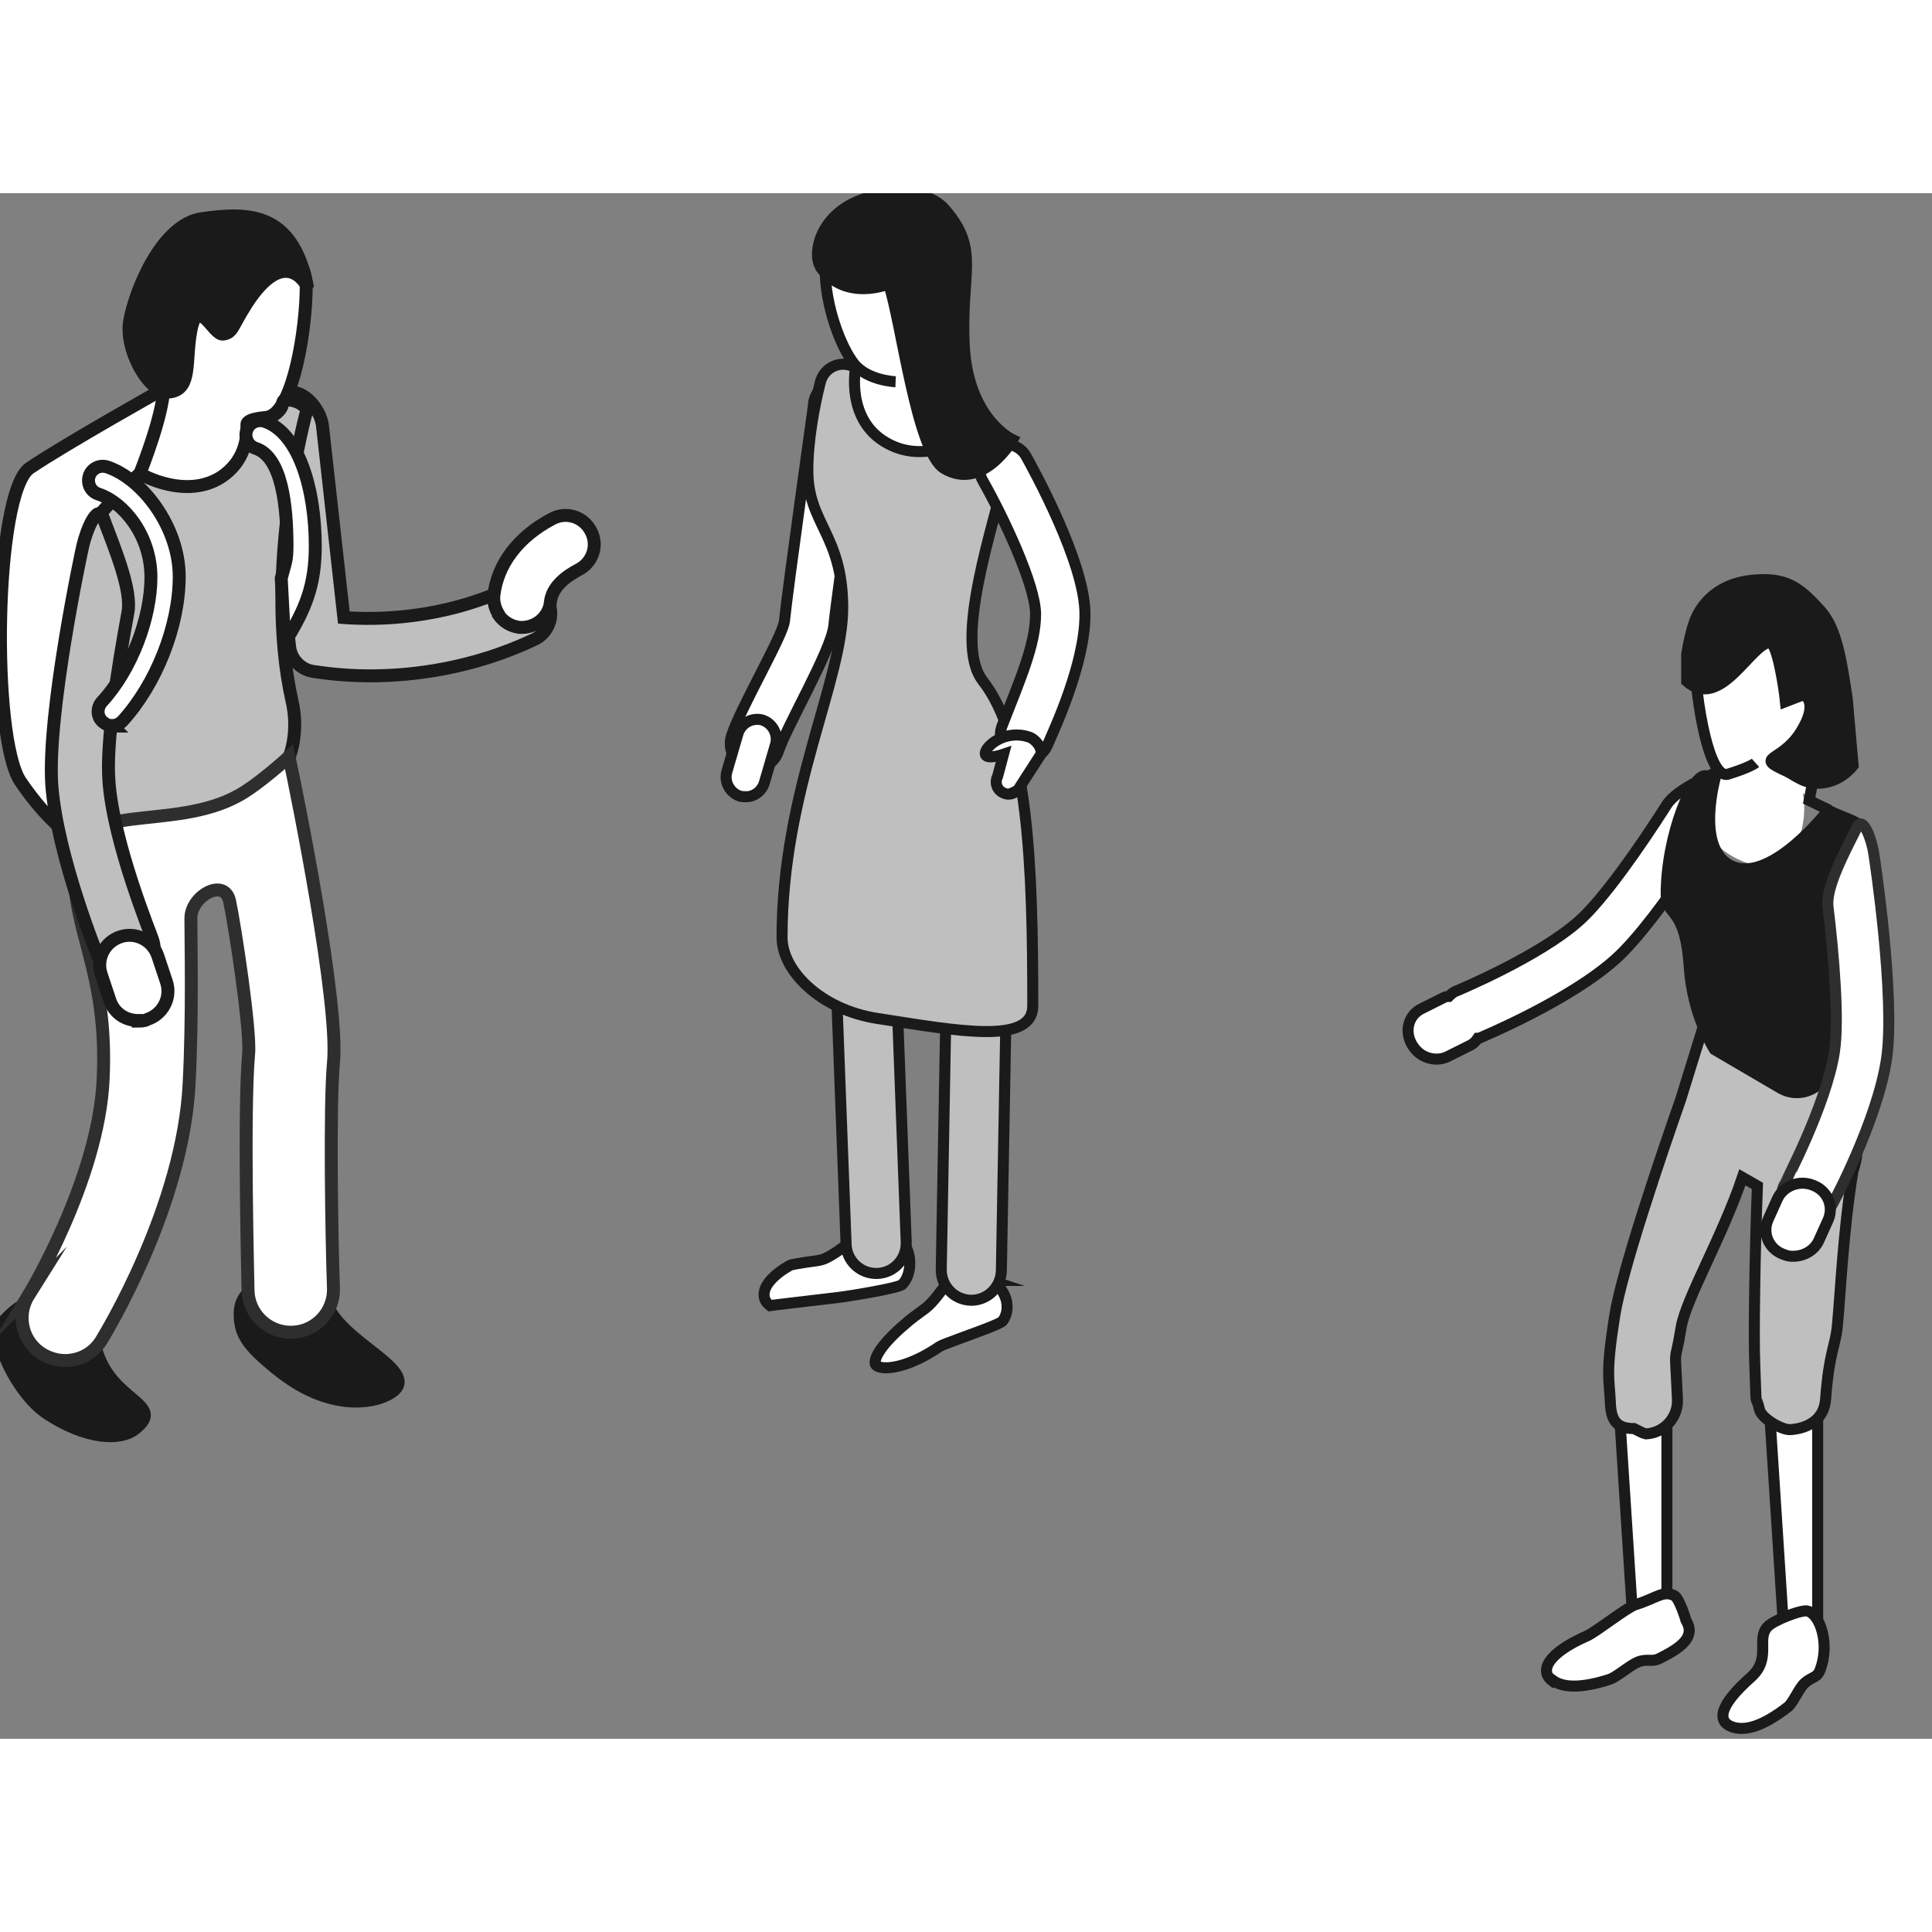 <svg width="1em" height="1em" viewBox="0 0 85 68" fill="none" xmlns="http://www.w3.org/2000/svg">
<rect x="0" y="0" width="85" height="68" fill="#808080" stroke="none"/>
<g clip-path="url(#clip0_6135_140445)">
<path d="M33.616 48.447C33.616 48.046 34.041 47.573 34.75 47.172C34.845 47.125 35.222 47.077 35.482 47.03C35.813 46.983 36.12 46.959 36.309 46.865C36.663 46.7 37.018 46.44 37.348 46.18C37.726 45.897 38.104 45.613 38.388 45.566C38.718 45.519 39.261 45.802 39.521 45.991H39.545C39.781 46.133 39.97 46.487 40.017 46.888C40.064 47.337 39.946 47.762 39.687 48.022C39.427 48.188 37.419 48.518 36.829 48.589C35.057 48.802 34.183 48.896 33.876 48.943C33.758 48.849 33.616 48.707 33.616 48.471V48.447Z" fill="white" stroke="#1A1A1A" stroke-width="0.485" stroke-miterlimit="10"/>
<path d="M43.56 47.834C43.844 47.928 44.127 48.259 44.245 48.613C44.316 48.826 44.387 49.251 44.103 49.629C43.938 49.771 42.946 50.125 42.427 50.314C41.742 50.574 41.458 50.668 41.34 50.739C40.136 51.566 39.12 51.778 38.671 51.637C38.529 51.589 38.506 51.519 38.506 51.495C38.459 51.235 38.766 50.645 39.828 49.747C40.065 49.534 40.325 49.346 40.584 49.157C40.939 48.92 41.198 48.566 41.434 48.259C41.671 47.952 41.883 47.669 42.12 47.574C42.497 47.432 43.111 47.645 43.442 47.787L43.584 47.834H43.56Z" fill="white" stroke="#1A1A1A" stroke-width="0.485" stroke-miterlimit="10"/>
<path d="M42.734 48.706C43.442 48.706 44.033 48.14 44.056 47.407L44.34 31.677C44.34 30.945 43.773 30.354 43.041 30.331C42.332 30.307 41.718 30.898 41.694 31.63L41.411 47.36C41.411 48.092 41.978 48.683 42.71 48.706C42.71 48.706 42.71 48.706 42.734 48.706Z" fill="#BFBFBF" stroke="#1A1A1A" stroke-width="0.485" stroke-miterlimit="10"/>
<path d="M38.548 47.527C38.548 47.527 38.571 47.527 38.595 47.527C39.327 47.503 39.894 46.889 39.87 46.157L39.233 29.293C39.209 28.561 38.595 27.994 37.863 28.017C37.131 28.041 36.564 28.655 36.587 29.387L37.225 46.251C37.249 46.96 37.839 47.527 38.548 47.527Z" fill="#BFBFBF" stroke="#1A1A1A" stroke-width="0.485" stroke-miterlimit="10"/>
<path d="M33.118 25.324C33.118 25.324 32.976 25.324 32.905 25.277C32.339 25.112 32.008 24.498 32.173 23.907C32.551 22.679 34.441 19.49 34.511 18.829C34.677 17.223 35.787 9.405 35.787 9.334C35.811 8.72 36.33 8.271 36.944 8.295C37.535 8.318 38.007 8.838 37.983 9.452C37.983 9.783 36.85 17.388 36.684 19.041C36.566 20.128 34.582 23.506 34.252 24.545C34.086 25.041 33.614 25.372 33.094 25.301L33.118 25.324Z" fill="white" stroke="#1A1A1A" stroke-width="0.485" stroke-miterlimit="10"/>
<path d="M32.825 26.553C32.825 26.553 32.66 26.553 32.565 26.53C32.116 26.388 31.857 25.916 31.974 25.467L32.471 23.766C32.612 23.318 33.085 23.058 33.533 23.176C33.982 23.318 34.242 23.79 34.124 24.239L33.628 25.939C33.51 26.317 33.179 26.553 32.825 26.553Z" fill="white" stroke="#1A1A1A" stroke-width="0.485" stroke-miterlimit="10"/>
<path d="M42.426 10.656C42.426 11.53 40.206 11.766 39.379 11.766C38.552 11.766 37.3 9.002 37.3 8.152C37.3 7.278 38.245 7.538 39.072 7.538C39.898 7.538 42.426 9.806 42.426 10.656Z" fill="white" stroke="#1A1A1A" stroke-width="0.485" stroke-miterlimit="10"/>
<path d="M43.217 21.429C45.248 23.98 45.438 29.625 45.438 35.742C45.438 37.49 42.131 36.852 38.611 36.309C36.132 35.931 34.407 34.23 34.407 32.742C34.407 26.294 37.076 21.476 37.076 18.24C37.076 15.005 35.541 14.556 35.541 12.194C35.541 10.871 35.825 9.383 36.084 8.344C36.25 7.635 37.029 7.305 37.643 7.683C37.643 7.683 37.194 9.974 39.013 10.989C40.808 12.005 42.627 10.659 42.627 10.659C43.619 11.06 44.257 12.217 44.257 12.217C43.761 14.485 41.895 19.776 43.241 21.453L43.217 21.429Z" fill="#BFBFBF" stroke="#1A1A1A" stroke-width="0.485" stroke-miterlimit="10"/>
<path d="M45.608 24.78C45.349 24.922 45.018 24.946 44.711 24.828C44.144 24.615 43.861 23.977 44.097 23.41C44.876 21.403 45.561 19.867 45.561 18.521C45.561 17.246 44.144 14.246 43.247 12.664C42.94 12.144 43.129 11.483 43.672 11.176C44.191 10.892 44.876 11.057 45.16 11.601C45.419 12.073 47.758 16.277 47.734 18.545C47.734 20.741 46.341 23.67 46.105 24.237C46.01 24.497 45.797 24.709 45.585 24.828L45.608 24.78Z" fill="white" stroke="#1A1A1A" stroke-width="0.485" stroke-miterlimit="10"/>
<path d="M41.316 7.751C41.174 6.476 41.552 4.657 41.623 3.642C41.717 2.65 41.906 0.973 39.639 0.76C37.277 0.524 36.332 1.728 36.308 3.311C36.285 4.917 36.993 6.783 37.584 7.515C38.174 8.247 39.403 8.295 39.403 8.295" fill="white"/>
<path d="M41.316 7.751C41.174 6.476 41.552 4.657 41.623 3.642C41.717 2.65 41.906 0.973 39.639 0.76C37.277 0.524 36.332 1.728 36.308 3.311C36.285 4.917 36.993 6.783 37.584 7.515C38.174 8.247 39.403 8.295 39.403 8.295" stroke="#1A1A1A" stroke-width="0.485" stroke-miterlimit="10"/>
<path d="M36.119 3.287C37.229 4.775 39.095 3.996 39.095 3.996C39.662 5.673 40.323 11.412 41.551 12.121C43.252 13.113 44.551 10.846 44.551 10.846C44.551 10.846 42.59 9.948 42.425 6.712C42.26 3.476 43.134 2.508 41.575 0.713C40.795 -0.185 39.26 -0.043 38.481 0.123C36.048 0.642 35.694 2.721 36.119 3.264V3.287Z" fill="#1A1A1A" stroke="#1A1A1A" stroke-width="0.485" stroke-miterlimit="10"/>
<path d="M44.599 26.386C44.457 26.457 44.292 26.457 44.15 26.386C43.867 26.268 43.749 25.937 43.891 25.654L44.15 24.685C44.15 24.685 43.324 24.969 43.347 24.638C43.371 24.307 44.245 23.575 45.284 23.93C45.568 24.024 45.898 24.449 45.78 24.709L44.883 26.102C44.835 26.221 44.717 26.315 44.599 26.362V26.386Z" fill="white" stroke="#1A1A1A" stroke-width="0.485" stroke-miterlimit="10"/>
<path d="M76.402 26.34C76.709 25.82 77.087 24.781 76.543 25.017C75.339 25.56 73.803 26.174 73.331 26.906C72.174 28.725 70.544 31.063 69.481 32.008C67.71 33.591 64.12 35.079 64.072 35.102C63.931 35.15 63.836 35.244 63.742 35.338C63.647 35.338 63.553 35.362 63.482 35.409L62.537 35.882C61.97 36.165 61.781 36.85 62.112 37.441C62.183 37.559 62.254 37.653 62.348 37.748C62.702 38.102 63.269 38.196 63.694 37.984L64.639 37.511C64.805 37.441 64.923 37.322 65.017 37.181H65.064C65.23 37.11 69.032 35.527 71.064 33.709C73.071 31.914 76.284 26.576 76.402 26.34Z" fill="white" stroke="#1A1A1A" stroke-width="0.485" stroke-miterlimit="10"/>
<path d="M78.505 63.657L77.82 53.076H79.97V63.657H78.505Z" fill="white" stroke="#1A1A1A" stroke-width="0.485" stroke-miterlimit="10"/>
<path d="M71.896 63.657L71.211 53.076H73.337V63.657H71.896Z" fill="white" stroke="#1A1A1A" stroke-width="0.485" stroke-miterlimit="10"/>
<path d="M68.318 65.429C68.791 65.783 69.665 65.76 70.822 65.382C71.153 65.264 71.672 64.791 72.05 64.626C72.451 64.461 72.664 64.626 72.971 64.484C74.034 63.965 74.601 63.492 74.176 62.784C74.176 62.784 73.892 61.816 73.656 61.697C73.16 61.461 72.877 61.816 71.956 62.099C71.578 62.217 70.208 63.303 69.83 63.469C68.106 64.225 67.704 65.004 68.294 65.453L68.318 65.429Z" fill="white" stroke="#1A1A1A" stroke-width="0.485" stroke-miterlimit="10"/>
<path d="M76.233 67.485C76.823 67.674 77.603 67.414 78.642 66.611C78.878 66.445 79.138 65.784 79.397 65.548C79.752 65.241 79.941 65.335 80.082 64.957C80.508 63.824 80.082 62.548 79.539 62.383C79.303 62.288 78.028 62.784 77.768 63.068C77.248 63.611 77.957 64.461 77.036 65.288C75.618 66.54 75.524 67.249 76.233 67.485Z" fill="white" stroke="#1A1A1A" stroke-width="0.485" stroke-miterlimit="10"/>
<path d="M79.381 27.048C79.381 28.465 78.649 29.622 77.728 29.622C76.807 29.622 75.035 28.866 75.035 27.426C75.035 25.985 76.476 23.387 77.397 23.387C78.318 23.387 79.381 25.607 79.381 27.048Z" fill="white"/>
<path d="M80.319 53.052C80.484 50.903 80.744 50.785 80.838 49.816C80.98 48.305 81.098 45.588 81.523 43.014C81.925 41.951 81.854 39.566 80.626 38.148C77.555 34.676 74.886 36.826 74.886 36.826L73.942 39.873C73.091 42.306 71.343 47.431 71.036 49.415C70.635 51.966 70.8 52.131 70.847 53.17C70.871 53.973 71.107 54.351 71.887 54.351C71.887 54.351 72.359 54.587 72.383 54.587C73.209 54.564 73.847 53.855 73.8 53.052C73.682 50.359 73.658 51.8 73.965 49.887C74.178 48.635 75.784 45.895 76.658 43.297L77.319 43.675C77.201 46.722 77.154 50.336 77.201 51.493C77.295 53.855 77.201 52.627 77.413 53.525C77.508 53.902 78.358 54.398 78.736 54.398C78.736 54.398 80.224 54.398 80.319 53.052Z" fill="#BFBFBF" stroke="#1A1A1A" stroke-width="0.485" stroke-miterlimit="10"/>
<path d="M78.336 39.377L75.43 37.676C75.43 37.676 74.462 36.212 74.32 34.039C74.131 31.299 73.305 31.889 73.305 30.826C73.305 28.276 74.509 25.3 75.123 25.654L75.501 25.583C75.501 25.583 74.509 28.913 76.234 29.622C77.981 30.331 80.438 27.142 80.438 27.142C81.099 27.52 82.209 27.662 82.209 28.441L80.485 38.29C80.367 39.329 79.233 39.896 78.336 39.377Z" fill="#1A1A1A" stroke="#1A1A1A" stroke-width="0.485" stroke-miterlimit="10"/>
<path d="M80.47 27.142L79.596 26.717L80.139 23.835C80.21 23.174 80.304 21.733 80.281 20.363C80.281 19.159 79.832 17.434 78.013 17.293C76.195 17.151 74.47 18.332 74.541 20.34C74.612 22.347 75.179 25.819 76.029 25.559C77.021 25.252 77.234 25.063 77.234 25.063" fill="white"/>
<path d="M80.47 27.142L79.596 26.717L80.139 23.835C80.21 23.174 80.304 21.733 80.281 20.363C80.281 19.159 79.832 17.434 78.013 17.293C76.195 17.151 74.47 18.332 74.541 20.34C74.612 22.347 75.179 25.819 76.029 25.559C77.021 25.252 77.234 25.063 77.234 25.063" stroke="#1A1A1A" stroke-width="0.485" stroke-miterlimit="10"/>
<path d="M81.529 25.182C81.529 25.182 81.057 25.82 80.254 25.938C79.451 26.056 79.049 25.654 78.624 25.442C77.112 24.757 78.364 25.064 79.214 23.718C80.065 22.372 79.356 22.064 79.356 22.064L78.553 22.372C78.482 21.663 78.175 19.773 77.868 19.773C77.041 19.773 75.695 22.797 74.207 21.474V20.293C74.207 20.293 74.349 19.348 74.585 18.758C74.774 18.309 75.364 17.223 77.041 17.034C78.553 16.868 79.144 17.317 80.065 18.332C80.797 19.112 81.009 20.506 81.269 22.23L81.529 25.182Z" fill="#1A1A1A" stroke="#1A1A1A" stroke-width="0.485" stroke-miterlimit="10"/>
<path d="M79.456 45.187C79.314 45.187 79.172 45.14 79.03 45.069C78.463 44.809 78.227 44.148 78.511 43.605C78.511 43.581 80.353 40.109 80.707 37.771C80.92 36.377 80.684 33.519 80.424 31.394C80.329 30.543 81.109 29.079 81.699 27.898C81.959 27.355 82.337 28.418 82.431 29.008C82.479 29.268 83.4 35.433 82.998 38.102C82.597 40.794 80.66 44.431 80.566 44.573C80.353 44.975 79.904 45.187 79.456 45.164V45.187Z" fill="white" stroke="#2E2E2E" stroke-width="0.485" stroke-miterlimit="10"/>
<path d="M78.814 46.77C78.695 46.77 78.554 46.723 78.436 46.676C77.822 46.44 77.538 45.779 77.774 45.188L78.199 44.243C78.459 43.676 79.168 43.393 79.782 43.653C80.396 43.889 80.68 44.55 80.443 45.141L80.018 46.086C79.806 46.534 79.333 46.794 78.814 46.77Z" fill="white" stroke="#1A1A1A" stroke-width="0.485" stroke-miterlimit="10"/>
<path d="M17.119 52.805C16.332 53.262 14.478 53.49 12.395 51.891C10.795 50.646 10.566 50.138 10.566 49.274C10.566 47.598 13.513 47.344 14.478 49.122C15.367 50.773 18.643 51.941 17.119 52.805Z" fill="#1A1A1A" stroke="#1A1A1A" stroke-width="0.569" stroke-miterlimit="10"/>
<path d="M5.932 54.353C5.272 54.887 3.748 54.785 2.071 53.668C0.776 52.804 -0.418 50.315 0.141 49.68C1.894 47.674 3.672 48.867 4.205 50.823C4.84 53.211 7.329 53.261 5.932 54.353Z" fill="#1A1A1A" stroke="#1A1A1A" stroke-width="0.569" stroke-miterlimit="10"/>
<path d="M10.121 15.141L3.213 28.322C3.213 28.322 2.197 27.789 0.902 25.884C-0.393 23.979 -0.266 13.185 1.308 12.093C2.883 11.026 7.328 8.537 7.328 8.537L10.121 15.141Z" fill="white" stroke="#1A1A1A" stroke-width="0.569" stroke-miterlimit="10"/>
<path d="M16.271 21.235C18.125 21.235 20.766 20.93 23.509 19.635C24.144 19.33 24.398 18.594 24.119 17.959C23.814 17.324 23.078 17.07 22.442 17.349C19.42 18.771 16.525 18.771 15.128 18.67L14.188 10.238C14.112 9.552 13.426 8.688 12.74 8.764C12.74 8.764 11.623 9.831 11.699 10.517L12.74 19.94C12.791 20.473 13.198 20.93 13.731 21.032C13.807 21.032 14.798 21.235 16.296 21.235H16.271Z" fill="#BFBFBF" stroke="#1A1A1A" stroke-width="0.569" stroke-miterlimit="10"/>
<path d="M6.158 12.321C6.158 12.321 7.327 9.451 7.2 8.258C7.073 7.039 7.2 2.746 8.368 1.984C10.501 0.664 13.473 2.162 13.473 4.067C13.473 5.972 12.914 9.477 11.847 9.832C10.806 10.213 10.019 15.649 10.019 15.649L6.133 12.347L6.158 12.321Z" fill="white" stroke="#1A1A1A" stroke-width="0.569" stroke-miterlimit="10"/>
<path d="M13.478 4.04C13.478 4.04 12.538 2.237 10.836 4.879C10.176 5.92 10.252 6.123 9.82 6.199C9.389 6.275 8.703 4.421 8.398 6.047C8.144 7.368 8.449 8.587 7.509 8.739C6.595 8.891 5.477 6.91 5.706 5.615C5.934 4.32 7.103 1.374 8.881 1.12C10.862 0.84 12.843 0.789 13.503 4.015L13.478 4.04Z" fill="#1A1A1A" stroke="#1A1A1A" stroke-width="0.569" stroke-miterlimit="10"/>
<path d="M6.165 12.319C6.165 12.319 3.853 14.427 3.803 15.113C3.752 15.799 2.533 27.914 4.057 28.803C5.58 29.692 9.212 28.015 11.295 26.644C12.895 25.577 13.175 23.698 12.844 22.326C11.549 16.535 13.505 9.525 13.505 9.525C13.505 9.525 13.276 9.119 12.641 9.094C12.209 9.094 12.743 9.373 11.905 9.856C11.905 9.856 10.838 9.881 10.863 10.186C10.889 10.795 10.762 11.811 9.72 12.497C8.146 13.488 6.215 12.37 6.215 12.37L6.165 12.319Z" fill="#BFBFBF" stroke="#1A1A1A" stroke-width="0.569" stroke-miterlimit="10"/>
<path d="M12.5 19.813C13.465 18.289 13.871 17.222 13.871 15.52C13.871 13.057 13.16 10.542 11.636 10.034C11.306 9.933 10.95 10.111 10.849 10.441C10.747 10.771 10.925 11.127 11.255 11.228C12.398 11.609 12.627 13.742 12.627 15.52C12.627 16.181 12.55 16.257 12.373 16.943L12.525 19.787L12.5 19.813Z" fill="white" stroke="#1A1A1A" stroke-width="0.569" stroke-miterlimit="10"/>
<path d="M1.236 48.513C1.236 48.513 4.334 43.433 4.538 38.989C4.766 34.138 3.141 32.512 3.268 29.363C3.395 26.696 7.611 28.118 10.506 26.493C11.42 25.985 12.716 24.791 12.716 24.791C13.097 26.569 14.925 35.636 14.671 38.252C14.494 40.182 14.595 46.075 14.671 48.183C14.697 49.224 13.884 50.088 12.843 50.113C12.843 50.113 12.817 50.113 12.792 50.113C11.776 50.113 10.938 49.3 10.912 48.284C10.912 47.954 10.709 40.436 10.938 37.871C11.04 36.855 10.328 32.182 10.1 31.141C9.871 30.099 8.398 30.912 8.398 31.902C8.398 32.893 8.474 36.22 8.322 39.141C8.068 44.576 4.614 50.215 4.461 50.469C4.106 51.053 3.496 51.358 2.861 51.358C2.531 51.358 2.175 51.256 1.871 51.078C0.982 50.545 0.702 49.377 1.261 48.487L1.236 48.513Z" fill="white" stroke="#2E2E2E" stroke-width="0.569" stroke-miterlimit="10"/>
<path d="M22.177 18.339C22.075 18.161 21.999 17.958 22.024 17.73C22.177 16.459 23.015 15.342 24.412 14.605C24.869 14.351 25.453 14.555 25.682 14.986C25.936 15.444 25.758 16.028 25.301 16.256C24.717 16.561 23.98 17.12 23.904 17.933C23.853 18.441 23.371 18.822 22.863 18.771C22.558 18.745 22.329 18.568 22.177 18.339Z" fill="white"/>
<path d="M21.931 18.517C21.778 18.263 21.702 17.984 21.727 17.704C21.88 16.333 22.794 15.114 24.293 14.326C24.902 13.996 25.664 14.225 25.994 14.86C26.325 15.469 26.096 16.231 25.461 16.561C24.928 16.841 24.293 17.298 24.216 17.984C24.191 18.314 24.013 18.619 23.759 18.822C23.505 19.025 23.175 19.127 22.845 19.101C22.464 19.05 22.134 18.847 21.931 18.542V18.517Z" fill="white" stroke="#1A1A1A" stroke-width="0.569" stroke-miterlimit="10"/>
<path d="M5.528 34.543C5.68 34.543 5.858 34.517 6.01 34.441C6.645 34.187 6.95 33.451 6.696 32.791C6.696 32.74 4.969 28.574 4.791 25.831C4.664 24.18 5.172 20.904 5.629 18.441C5.807 17.45 5.071 15.697 4.537 14.275C4.283 13.64 3.801 14.834 3.648 15.494C3.572 15.799 2.074 22.885 2.277 26.009C2.505 29.159 4.309 33.578 4.385 33.756C4.588 34.238 5.045 34.543 5.553 34.543H5.528Z" fill="#BFBFBF" stroke="#1A1A1A" stroke-width="0.569" stroke-miterlimit="10"/>
<path d="M6.079 36.424C6.206 36.424 6.358 36.424 6.485 36.348C7.171 36.119 7.552 35.383 7.323 34.697L6.942 33.554C6.714 32.868 5.977 32.487 5.291 32.716C4.606 32.944 4.225 33.681 4.453 34.367L4.834 35.51C5.012 36.068 5.52 36.399 6.079 36.399V36.424Z" fill="white" stroke="#1A1A1A" stroke-width="0.569" stroke-miterlimit="10"/>
<path d="M4.939 23.421C5.117 23.421 5.269 23.344 5.396 23.217C6.869 21.592 7.885 19.052 7.885 16.868C7.885 14.684 6.26 12.55 4.71 12.042C4.38 11.941 4.025 12.118 3.923 12.449C3.821 12.779 3.999 13.134 4.329 13.236C5.472 13.617 6.641 15.09 6.641 16.893C6.641 18.697 5.777 20.982 4.482 22.379C4.253 22.633 4.253 23.04 4.533 23.268C4.66 23.37 4.812 23.446 4.964 23.446L4.939 23.421Z" fill="white" stroke="#1A1A1A" stroke-width="0.569" stroke-miterlimit="10"/>
</g>
<defs>
<clipPath id="clip0_6135_140445">
<rect width="84.335" height="68" fill="white"/>
</clipPath>
</defs>
</svg>
